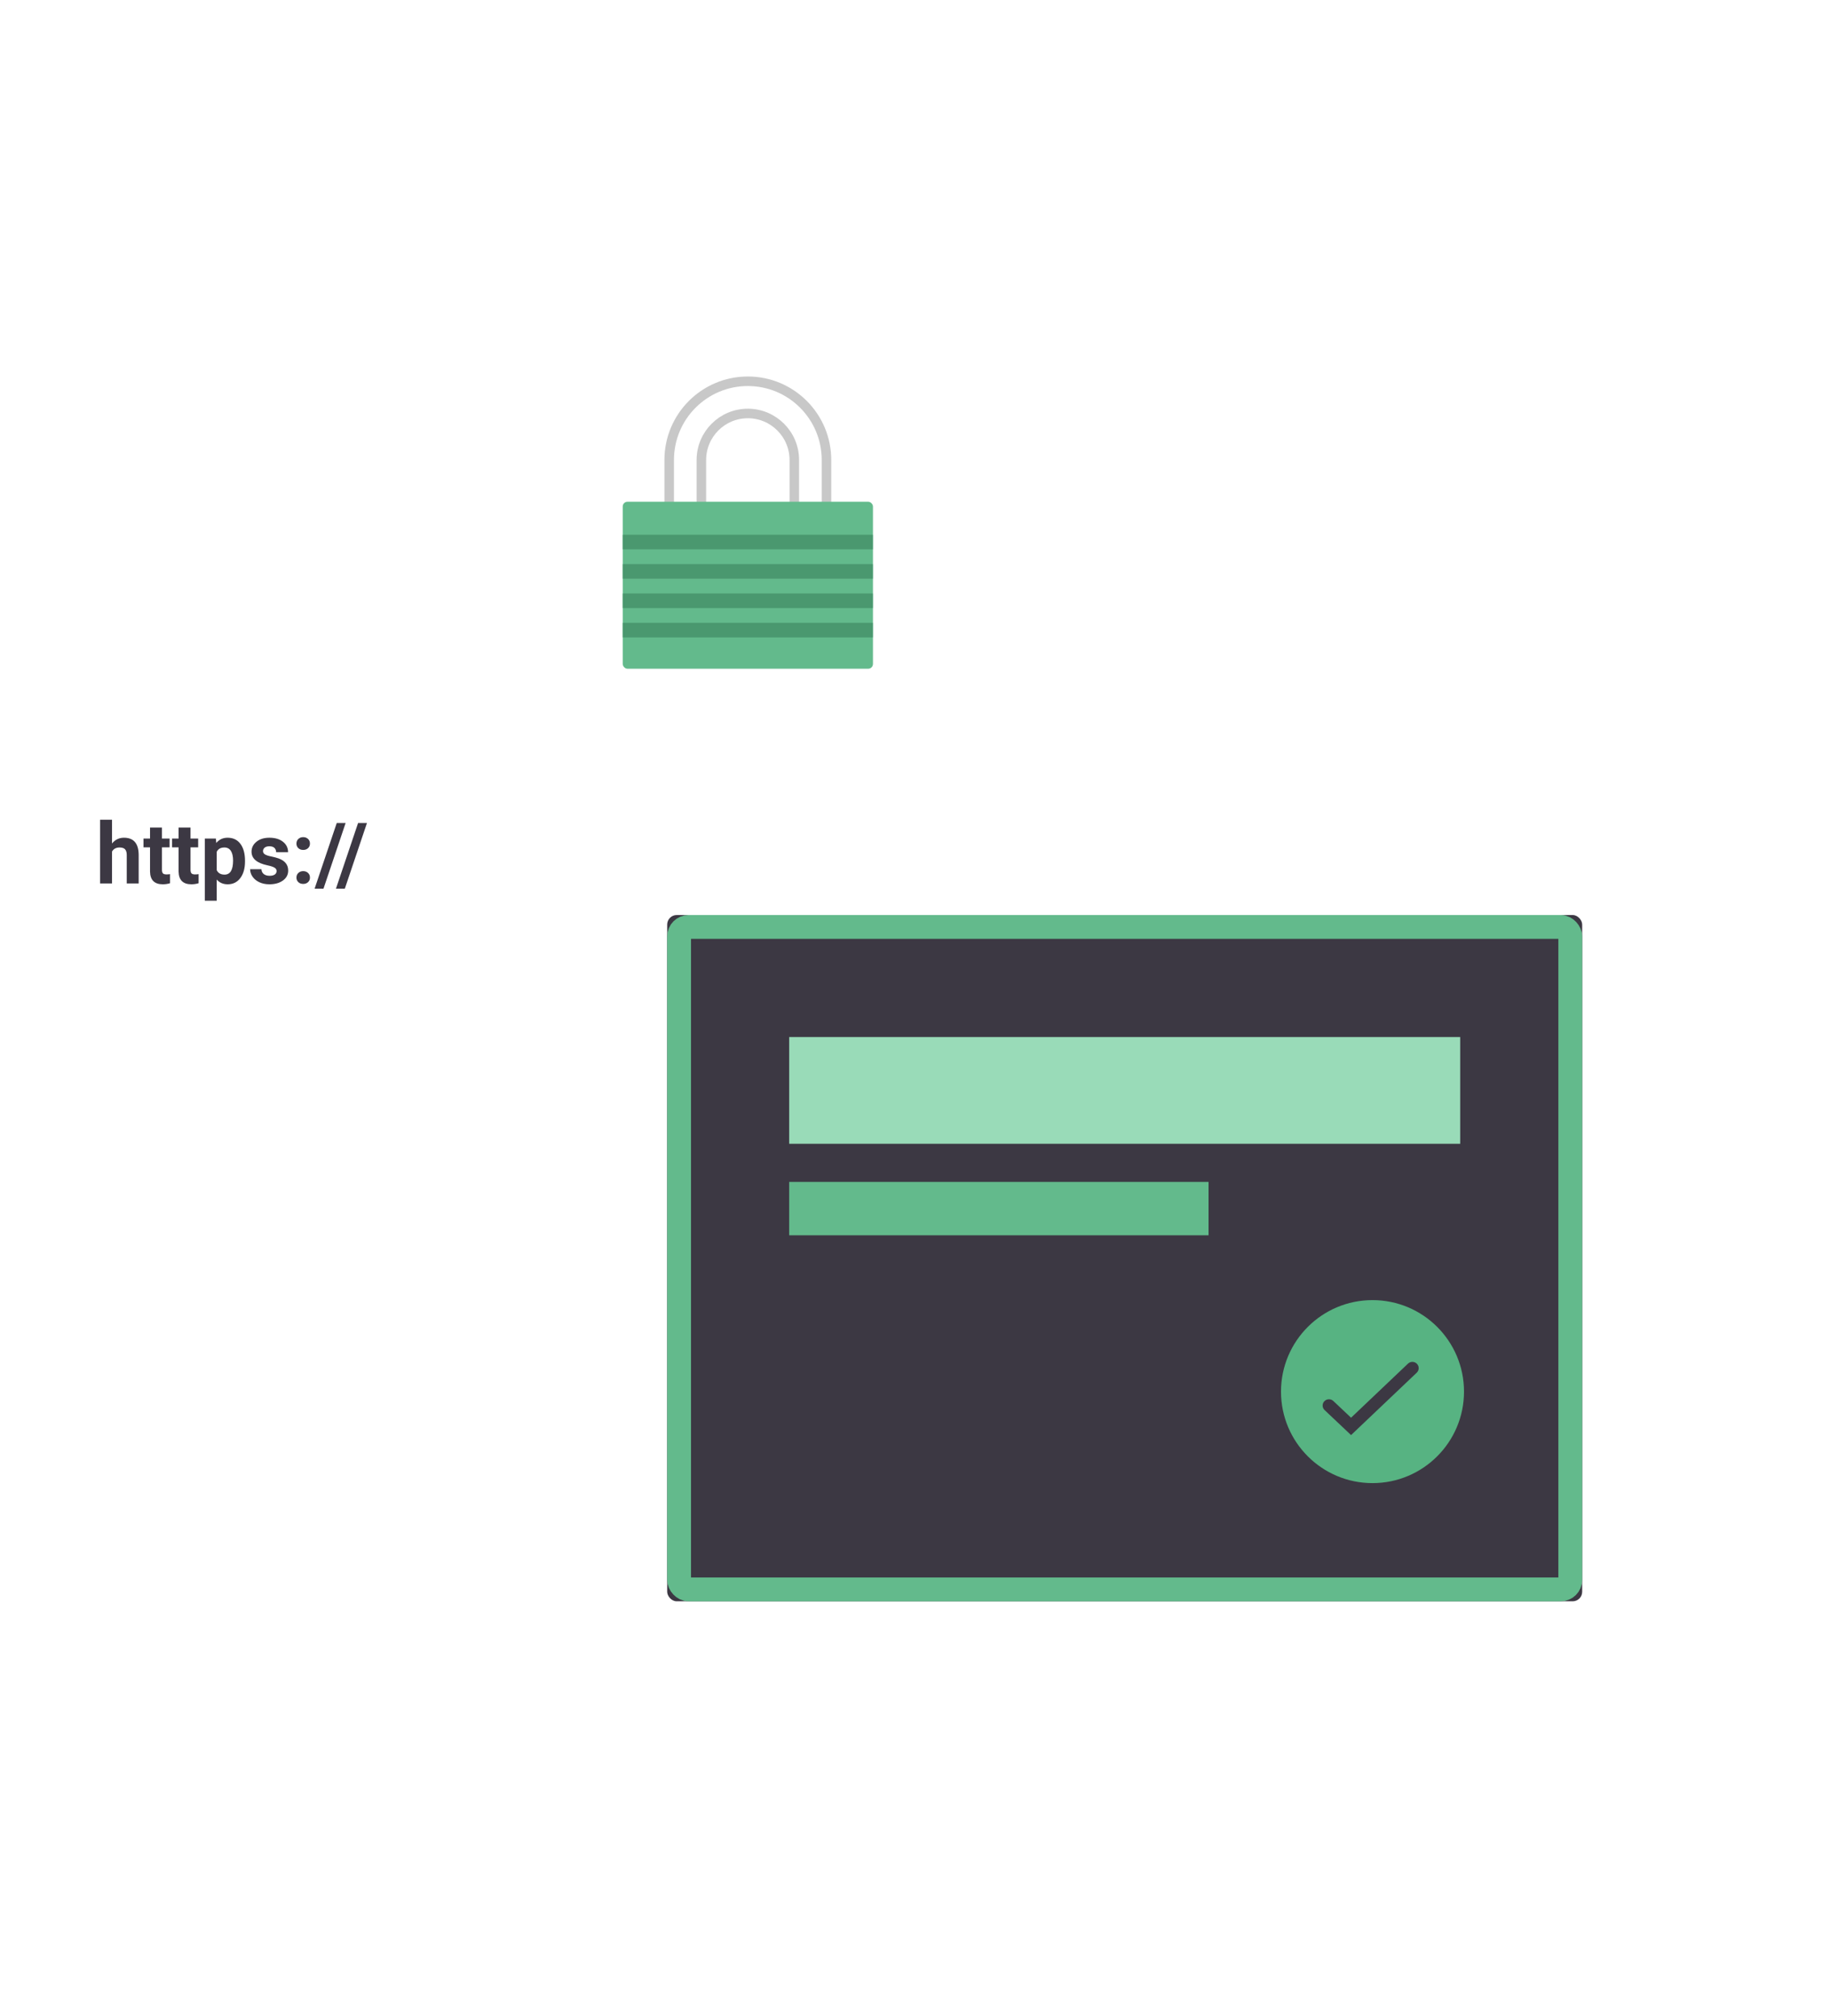 <svg xmlns="http://www.w3.org/2000/svg" xmlns:xlink="http://www.w3.org/1999/xlink" width="384" height="423" viewBox="0 0 384 423">
  <defs>
    <filter id="ssl-certificate-a" width="100%" height="100%" x="0%" y="0%" filterUnits="objectBoundingBox">
      <feGaussianBlur in="SourceGraphic"/>
    </filter>
    <filter id="ssl-certificate-b" width="124.1%" height="124%" x="-12%" y="-12%" filterUnits="objectBoundingBox">
      <feGaussianBlur in="SourceGraphic" stdDeviation="6.466 -12.391"/>
    </filter>
    <rect id="ssl-certificate-c" width="233" height="34" y="126" rx="1"/>
    <rect id="ssl-certificate-d" width="192" height="144" rx="2"/>
    <path id="ssl-certificate-e" d="M9.293,17.52 C9.293,7.844 17.13,0 26.796,0 C36.463,0 44.299,7.844 44.299,17.52 L44.299,30.659 L35.548,30.659 L35.548,17.52 C35.548,12.682 31.629,8.76 26.796,8.76 C21.963,8.76 18.045,12.682 18.045,17.52 L18.045,35.039 L9.293,35.039 L9.293,17.52 Z"/>
  </defs>
  <g fill="none" fill-rule="evenodd" transform="translate(9 37)">
    <polygon fill="#FFF" points="306.939 39.989 359 209.989 237.561 340 64.061 300.011 12 130.011 133.439 0" filter="url(#ssl-certificate-a)" opacity=".105" style="mix-blend-mode:overlay"/>
    <polygon fill="#FFF" points="276.506 15.058 357 178.248 246.805 350 94.51 311.903 9 148.171 126.71 0" filter="url(#ssl-certificate-b)" opacity=".06" style="mix-blend-mode:overlay"/>
    <use fill="#FFF" xlink:href="#ssl-certificate-c"/>
    <rect width="236" height="37" x="-1.5" y="124.5" stroke="#FFF" stroke-opacity=".188" stroke-width="3" rx="1"/>
    <path fill="#3C3843" d="M14.503,139.982 C15.167,139.18 16.002,138.78 17.007,138.78 C19.039,138.78 20.07,139.967 20.099,142.342 L20.099,148.377 L17.596,148.377 L17.596,142.411 C17.596,141.871 17.48,141.472 17.249,141.214 C17.018,140.956 16.634,140.826 16.097,140.826 C15.364,140.826 14.832,141.111 14.503,141.68 L14.503,148.377 L12,148.377 L12,135 L14.503,135 L14.503,139.982 Z M24.984,136.637 L24.984,138.954 L26.587,138.954 L26.587,140.8 L24.984,140.8 L24.984,145.503 C24.984,145.851 25.051,146.101 25.184,146.252 C25.316,146.403 25.571,146.478 25.946,146.478 C26.223,146.478 26.468,146.458 26.682,146.418 L26.682,148.325 C26.191,148.476 25.686,148.551 25.166,148.551 C23.411,148.551 22.516,147.66 22.481,145.878 L22.481,140.8 L21.112,140.8 L21.112,138.954 L22.481,138.954 L22.481,136.637 L24.984,136.637 Z M30.978,136.637 L30.978,138.954 L32.581,138.954 L32.581,140.8 L30.978,140.8 L30.978,145.503 C30.978,145.851 31.045,146.101 31.178,146.252 C31.311,146.403 31.565,146.478 31.94,146.478 C32.217,146.478 32.463,146.458 32.676,146.418 L32.676,148.325 C32.185,148.476 31.68,148.551 31.16,148.551 C29.405,148.551 28.51,147.66 28.475,145.878 L28.475,140.8 L27.107,140.8 L27.107,138.954 L28.475,138.954 L28.475,136.637 L30.978,136.637 Z M42.412,143.753 C42.412,145.204 42.085,146.367 41.429,147.241 C40.774,148.114 39.889,148.551 38.774,148.551 C37.827,148.551 37.062,148.22 36.479,147.558 L36.479,152 L33.976,152 L33.976,138.954 L36.297,138.954 L36.384,139.877 C36.99,139.145 37.781,138.78 38.757,138.78 C39.912,138.78 40.81,139.209 41.451,140.069 C42.092,140.928 42.412,142.112 42.412,143.622 L42.412,143.753 Z M39.909,143.57 C39.909,142.693 39.755,142.017 39.446,141.54 C39.137,141.064 38.688,140.826 38.099,140.826 C37.313,140.826 36.773,141.128 36.479,141.732 L36.479,145.59 C36.785,146.211 37.331,146.522 38.116,146.522 C39.311,146.522 39.909,145.538 39.909,143.57 Z M49.039,145.773 C49.039,145.465 48.887,145.223 48.584,145.046 C48.281,144.869 47.794,144.711 47.125,144.571 C44.895,144.101 43.781,143.149 43.781,141.715 C43.781,140.879 44.126,140.18 44.816,139.62 C45.506,139.06 46.408,138.78 47.523,138.78 C48.713,138.78 49.664,139.061 50.377,139.624 C51.09,140.188 51.447,140.919 51.447,141.819 L48.944,141.819 C48.944,141.459 48.828,141.162 48.597,140.926 C48.366,140.691 48.005,140.574 47.514,140.574 C47.093,140.574 46.766,140.67 46.535,140.861 C46.305,141.053 46.189,141.297 46.189,141.593 C46.189,141.871 46.32,142.096 46.583,142.268 C46.846,142.439 47.289,142.587 47.913,142.712 C48.536,142.837 49.062,142.977 49.489,143.134 C50.812,143.622 51.473,144.467 51.473,145.669 C51.473,146.528 51.106,147.223 50.373,147.754 C49.639,148.286 48.692,148.551 47.532,148.551 C46.746,148.551 46.049,148.41 45.44,148.129 C44.831,147.847 44.353,147.461 44.006,146.971 C43.66,146.48 43.486,145.95 43.486,145.381 L45.86,145.381 C45.883,145.828 46.048,146.171 46.354,146.409 C46.66,146.647 47.07,146.766 47.584,146.766 C48.063,146.766 48.425,146.674 48.671,146.492 C48.916,146.309 49.039,146.069 49.039,145.773 Z M53.205,147.14 C53.205,146.74 53.34,146.415 53.608,146.165 C53.877,145.915 54.213,145.79 54.617,145.79 C55.027,145.79 55.366,145.915 55.635,146.165 C55.903,146.415 56.038,146.74 56.038,147.14 C56.038,147.535 55.905,147.856 55.639,148.103 C55.374,148.349 55.033,148.473 54.617,148.473 C54.207,148.473 53.869,148.349 53.604,148.103 C53.338,147.856 53.205,147.535 53.205,147.14 Z M53.205,140.008 C53.205,139.607 53.34,139.282 53.608,139.032 C53.877,138.783 54.213,138.658 54.617,138.658 C55.027,138.658 55.366,138.783 55.635,139.032 C55.903,139.282 56.038,139.607 56.038,140.008 C56.038,140.402 55.905,140.723 55.639,140.97 C55.374,141.217 55.033,141.34 54.617,141.34 C54.207,141.34 53.869,141.217 53.604,140.97 C53.338,140.723 53.205,140.402 53.205,140.008 Z M58.879,149.466 L57.017,149.466 L61.659,135.697 L63.522,135.697 L58.879,149.466 Z M63.357,149.466 L61.495,149.466 L66.138,135.697 L68,135.697 L63.357,149.466 Z"/>
    <g transform="translate(131 155)">
      <use fill="#3C3843" xlink:href="#ssl-certificate-d"/>
      <rect width="187" height="139" x="2.5" y="2.5" stroke="#63BA8C" stroke-width="5" rx="2"/>
      <g transform="translate(25.6 25.6)">
        <rect width="140.8" height="22.4" fill="#99DBB8"/>
        <rect width="88" height="11.2" y="30.4" fill="#63BA8C"/>
      </g>
      <path fill="#57B382" d="M148,119.2 C137.396,119.2 128.8,110.604 128.8,100 C128.8,89.396 137.396,80.8 148,80.8 C158.604,80.8 167.2,89.396 167.2,100 C167.2,110.604 158.604,119.2 148,119.2 Z M137.902,102.012 C137.401,102.531 137.415,103.359 137.935,103.86 C137.938,103.864 137.942,103.867 137.945,103.87 L143.502,109.121 L157.284,96.027 L157.284,96.027 C157.809,95.528 157.831,94.699 157.332,94.174 C157.33,94.171 157.327,94.169 157.325,94.166 C156.817,93.64 155.979,93.622 155.449,94.126 L143.502,105.476 L139.781,101.968 C139.249,101.465 138.411,101.485 137.902,102.012 Z"/>
    </g>
    <g transform="translate(121 42)">
      <g transform="translate(.127)">
        <use fill="#FFF" xlink:href="#ssl-certificate-e"/>
        <path stroke="#C8C8C8" stroke-width="2" d="M10.293,34.039 L17.045,34.039 L17.045,17.52 C17.045,12.13 21.41,7.76 26.796,7.76 C32.182,7.76 36.548,12.13 36.548,17.52 L36.548,29.659 L43.299,29.659 L43.299,17.52 C43.299,8.396 35.91,1 26.796,1 C17.682,1 10.293,8.396 10.293,17.52 L10.293,34.039 Z"/>
        <rect width="52.509" height="35.039" x=".542" y="26.279" fill="#63BA8C" rx="1"/>
        <path fill="#4A986F" d="M0.542,33.204 L53.025,33.204 L53.025,36.268 L0.542,36.268 L0.542,33.204 Z M0.542,39.364 L53.025,39.364 L53.025,42.428 L0.542,42.428 L0.542,39.364 Z M0.542,45.524 L53.025,45.524 L53.025,48.588 L0.542,48.588 L0.542,45.524 Z M0.542,51.684 L53.025,51.684 L53.025,54.748 L0.542,54.748 L0.542,51.684 Z"/>
      </g>
    </g>
  </g>
</svg>
